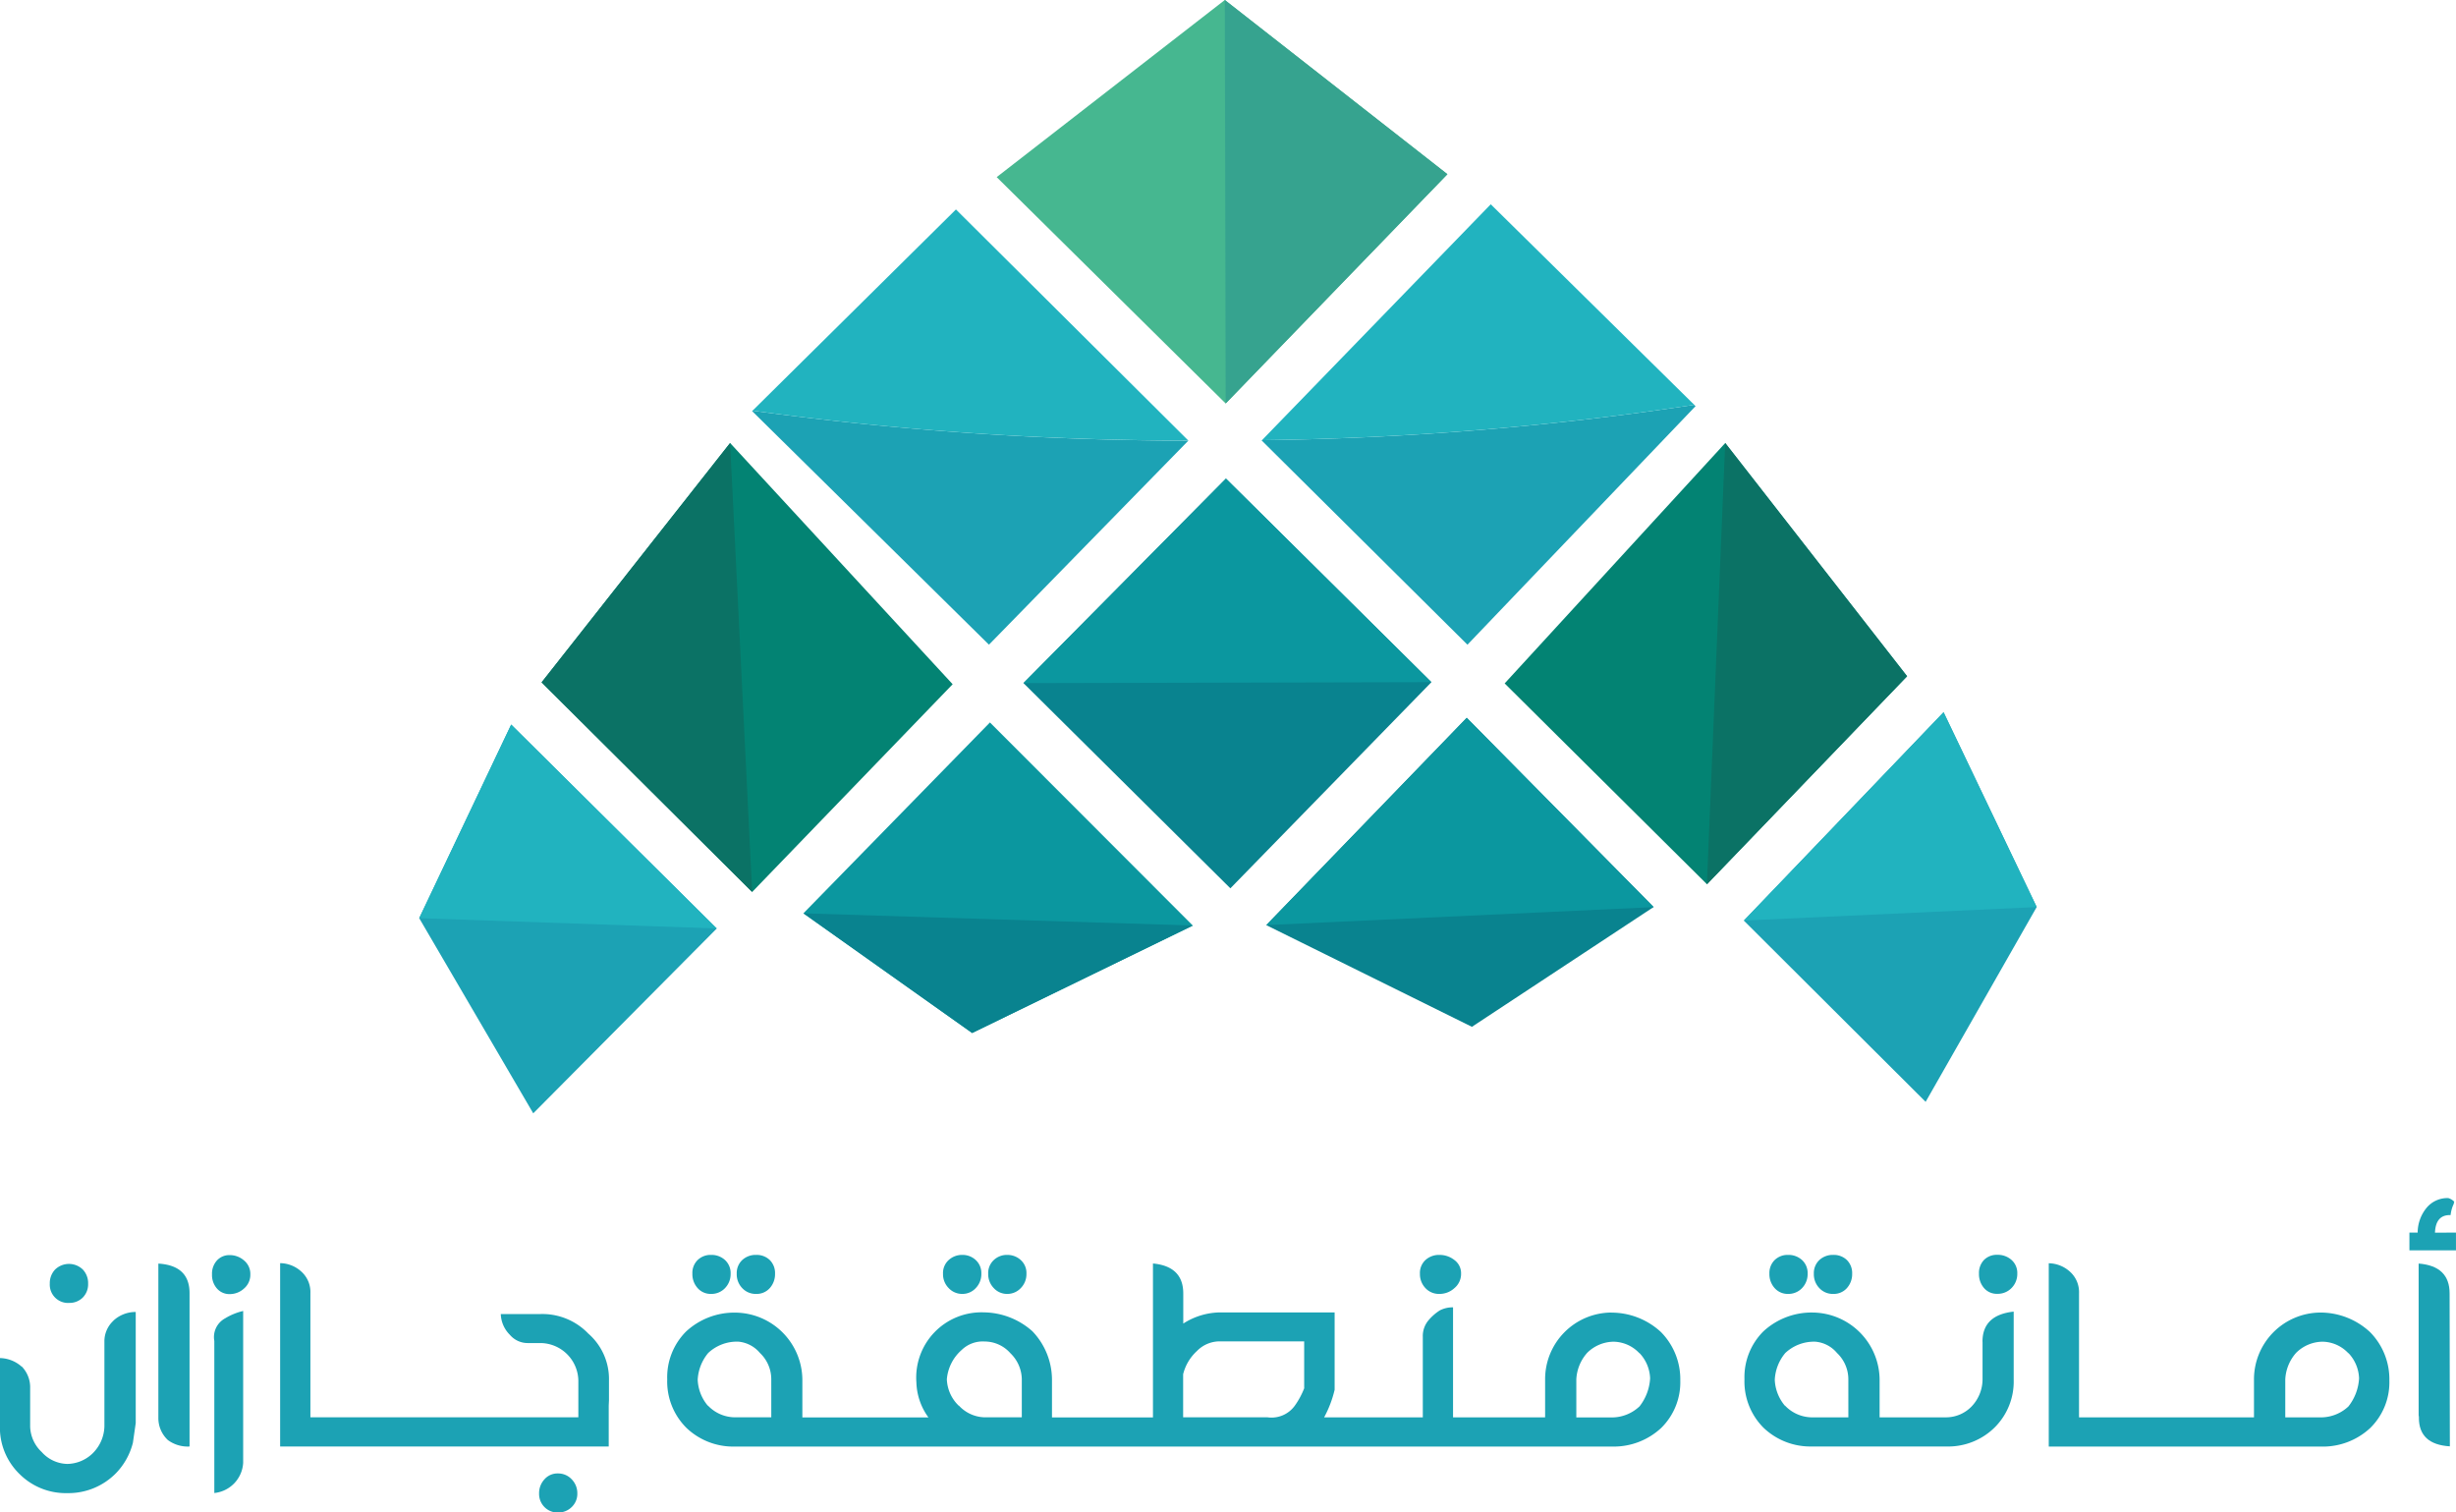 <svg xmlns="http://www.w3.org/2000/svg" xmlns:xlink="http://www.w3.org/1999/xlink" width="190.918" height="117.562" viewBox="0 0 190.918 117.562">
  <defs>
    <clipPath id="clip-path">
      <rect id="Rectangle_106" data-name="Rectangle 106" width="3.393" height="3.431"/>
    </clipPath>
  </defs>
  <g id="surface1" transform="translate(-73.09 -45)">
    <path id="Tracé_3571" data-name="Tracé 3571" d="M196.39,58.768l17.8,17.594,17.236-17.821L214.123,45Z" transform="translate(-45.822)" fill="#46b790"/>
    <path id="Tracé_3572" data-name="Tracé 3572" d="M200.043,98.131l-15.5,15.86L166.13,95.831l.031-.031a251.978,251.978,0,0,0,33.882,2.331" transform="translate(-34.576 -18.879)" fill="#1ca2b4"/>
    <path id="Tracé_3573" data-name="Tracé 3573" d="M262.9,95.181l-17.733,18.543-16-15.879.019-.019a241.848,241.848,0,0,0,33.605-2.746" transform="translate(-58.004 -18.611)" fill="#1ca2b4"/>
    <path id="Tracé_3574" data-name="Tracé 3574" d="M199.7,120.1l15.741-15.891,15.973,15.822-15.628,16.023Z" transform="translate(-47.052 -22.004)" fill="#09838f"/>
    <path id="Tracé_3575" data-name="Tracé 3575" d="M140.09,118.406,154.744,99.8l17.3,18.751L156.459,134.7Z" transform="translate(-24.899 -20.365)" fill="#038373"/>
    <path id="Tracé_3576" data-name="Tracé 3576" d="M259.23,118.488,276.378,99.8l14.138,18.128L274.958,134.1Z" transform="translate(-69.175 -20.365)" fill="#038373"/>
    <path id="Tracé_3577" data-name="Tracé 3577" d="M288.82,149.3l15.527-16.2,7.239,15.144-8.634,15.144Z" transform="translate(-80.172 -32.741)" fill="#1ca2b4"/>
    <path id="Tracé_3578" data-name="Tracé 3578" d="M229.74,149.908l15.584-16.118,14.528,14.71-14.126,9.312Z" transform="translate(-58.216 -32.997)" fill="#09838f"/>
    <path id="Tracé_3579" data-name="Tracé 3579" d="M172.48,149.206l14.5-14.836,15.772,15.791-17.154,8.351Z" transform="translate(-36.936 -33.213)" fill="#0b979f"/>
    <path id="Tracé_3580" data-name="Tracé 3580" d="M124.95,149.679,132.1,134.63l15.979,15.854-14.264,14.365Z" transform="translate(-19.273 -33.309)" fill="#1ca2b4"/>
    <path id="Tracé_3581" data-name="Tracé 3581" d="M200.065,88.875A250.906,250.906,0,0,1,166.19,86.55L182,70.91" transform="translate(-34.599 -9.629)" fill="#21b3bf"/>
    <path id="Tracé_3582" data-name="Tracé 3582" d="M262.815,85.86a242.817,242.817,0,0,1-33.605,2.746L246.993,70.27" transform="translate(-58.019 -9.391)" fill="#21b3bf"/>
    <path id="Tracé_3583" data-name="Tracé 3583" d="M224.61,45l.069,31.362,17.236-17.821" transform="translate(-56.309)" fill="#36a38f"/>
    <path id="Tracé_3584" data-name="Tracé 3584" d="M154.744,99.8l1.715,34.9L140.09,118.406" transform="translate(-24.899 -20.365)" fill="#0b7265"/>
    <path id="Tracé_3585" data-name="Tracé 3585" d="M124.95,149.679l23.13.8L132.1,134.63" transform="translate(-19.273 -33.309)" fill="#21b3bf"/>
    <path id="Tracé_3586" data-name="Tracé 3586" d="M172.48,157.98l30.269.949-17.154,8.351" transform="translate(-36.936 -41.987)" fill="#09838f"/>
    <path id="Tracé_3587" data-name="Tracé 3587" d="M199.7,120.1l31.714-.075L215.441,104.2" transform="translate(-47.052 -22.001)" fill="#0b979f"/>
    <path id="Tracé_3588" data-name="Tracé 3588" d="M285.67,99.8l-1.42,34.3,15.558-16.168" transform="translate(-78.473 -20.365)" fill="#0b7265"/>
    <path id="Tracé_3589" data-name="Tracé 3589" d="M229.74,149.911l30.111-1.4L245.324,133.8" transform="translate(-58.216 -33.001)" fill="#0b979f"/>
    <path id="Tracé_3590" data-name="Tracé 3590" d="M288.82,149.3l22.766-1.049-7.239-15.144" transform="translate(-80.172 -32.744)" fill="#21b3bf"/>
    <path id="Tracé_3591" data-name="Tracé 3591" d="M80.739,204.379a1.454,1.454,0,0,0,1.075-.415,1.468,1.468,0,0,0,.415-1.081,1.534,1.534,0,0,0-.415-1.1,1.548,1.548,0,0,0-2.149,0,1.534,1.534,0,0,0-.415,1.1,1.422,1.422,0,0,0,1.489,1.5" transform="translate(-2.289 -58.104)" fill="#1ca2b4"/>
    <path id="Tracé_3592" data-name="Tracé 3592" d="M81.906,207.975a2.168,2.168,0,0,0-.7,1.627v6.592a3.047,3.047,0,0,1-.9,2.074,2.884,2.884,0,0,1-1.986.836,2.734,2.734,0,0,1-1.986-.924,2.816,2.816,0,0,1-.9-1.979v-2.978a2.321,2.321,0,0,0-.66-1.7v.019a2.609,2.609,0,0,0-1.69-.666v5.278a5.031,5.031,0,0,0,1.508,3.72,5.089,5.089,0,0,0,3.733,1.5,5.179,5.179,0,0,0,3.789-1.558,5.232,5.232,0,0,0,1.307-2.356l.22-1.527v-8.64a2.532,2.532,0,0,0-1.747.685" transform="translate(0 -60.312)" fill="#1ca2b4"/>
    <path id="Tracé_3593" data-name="Tracé 3593" d="M92.68,201.31V213.3a2.335,2.335,0,0,0,.741,1.728,2.594,2.594,0,0,0,1.684.5V203.61c0-1.433-.8-2.2-2.426-2.3" transform="translate(-7.28 -58.09)" fill="#1ca2b4"/>
    <path id="Tracé_3594" data-name="Tracé 3594" d="M99.6,209.5v11.82a2.5,2.5,0,0,0,2.243-2.35v-11.8a4.742,4.742,0,0,0-1.4.572A1.654,1.654,0,0,0,99.6,209.5" transform="translate(-9.85 -60.267)" fill="#1ca2b4"/>
    <path id="Tracé_3595" data-name="Tracé 3595" d="M101.808,200.675a1.671,1.671,0,0,0-1.106-.415,1.3,1.3,0,0,0-1,.415,1.527,1.527,0,0,0-.383,1.081,1.585,1.585,0,0,0,.383,1.1,1.277,1.277,0,0,0,1,.434,1.629,1.629,0,0,0,1.106-.434,1.4,1.4,0,0,0,.49-1.1,1.354,1.354,0,0,0-.49-1.081" transform="translate(-9.748 -57.699)" fill="#1ca2b4"/>
    <g id="Groupe_63" data-name="Groupe 63" transform="translate(114.663 159.131)">
      <g id="Groupe_62" data-name="Groupe 62" clip-path="url(#clip-path)">
        <path id="Tracé_3596" data-name="Tracé 3596" d="M141.244,227.27a1.34,1.34,0,0,0-1.049.459,1.582,1.582,0,0,0-.415,1.093,1.45,1.45,0,0,0,.415,1.056,1.412,1.412,0,0,0,1.049.427,1.474,1.474,0,0,0,1.075-.427,1.417,1.417,0,0,0,.434-1.056,1.544,1.544,0,0,0-.434-1.093,1.431,1.431,0,0,0-1.075-.459" transform="translate(-139.447 -226.868)" fill="#1ca2b4"/>
      </g>
    </g>
    <path id="Tracé_3597" data-name="Tracé 3597" d="M131.71,206.739a4.95,4.95,0,0,0-3.695-1.527H124.9a2.374,2.374,0,0,0,.7,1.609,1.821,1.821,0,0,0,1.42.647h1a2.974,2.974,0,0,1,2.909,2.9v2.872H110.1v-9.652a2.131,2.131,0,0,0-.7-1.671,2.484,2.484,0,0,0-1.653-.66v14.251h25.543v-3.167l.019-.421V210.4a4.682,4.682,0,0,0-1.6-3.663" transform="translate(-12.881 -58.071)" fill="#1ca2b4"/>
    <path id="Tracé_3598" data-name="Tracé 3598" d="M165.738,203.269a1.364,1.364,0,0,0,1.062-.452,1.625,1.625,0,0,0,.408-1.118,1.425,1.425,0,0,0-.408-1.062,1.462,1.462,0,0,0-1.062-.4,1.528,1.528,0,0,0-1.081.4,1.391,1.391,0,0,0-.427,1.062,1.546,1.546,0,0,0,.427,1.118,1.423,1.423,0,0,0,1.081.452" transform="translate(-33.87 -57.692)" fill="#1ca2b4"/>
    <path id="Tracé_3599" data-name="Tracé 3599" d="M160.2,203.269a1.452,1.452,0,0,0,1.081-.452,1.561,1.561,0,0,0,.434-1.118,1.374,1.374,0,0,0-.434-1.062,1.55,1.55,0,0,0-1.081-.4,1.442,1.442,0,0,0-1.049.4,1.4,1.4,0,0,0-.408,1.062,1.614,1.614,0,0,0,.408,1.118,1.347,1.347,0,0,0,1.049.452" transform="translate(-31.83 -57.692)" fill="#1ca2b4"/>
    <path id="Tracé_3600" data-name="Tracé 3600" d="M196.817,203.269a1.427,1.427,0,0,0,1.056-.452,1.54,1.54,0,0,0,.44-1.118,1.357,1.357,0,0,0-.44-1.062,1.531,1.531,0,0,0-1.056-.4,1.479,1.479,0,0,0-1.043.4,1.374,1.374,0,0,0-.434,1.062,1.551,1.551,0,0,0,.434,1.118,1.39,1.39,0,0,0,1.043.452" transform="translate(-45.432 -57.692)" fill="#1ca2b4"/>
    <path id="Tracé_3601" data-name="Tracé 3601" d="M191.246,203.269a1.4,1.4,0,0,0,1.049-.452,1.561,1.561,0,0,0,.434-1.118,1.374,1.374,0,0,0-.434-1.062,1.5,1.5,0,0,0-1.049-.4,1.531,1.531,0,0,0-1.056.4,1.357,1.357,0,0,0-.44,1.062,1.53,1.53,0,0,0,.44,1.118,1.427,1.427,0,0,0,1.056.452" transform="translate(-43.354 -57.692)" fill="#1ca2b4"/>
    <path id="Tracé_3602" data-name="Tracé 3602" d="M250.264,203.269a1.708,1.708,0,0,0,1.169-.452,1.429,1.429,0,0,0,.515-1.118,1.27,1.27,0,0,0-.515-1.062,1.864,1.864,0,0,0-1.169-.4,1.555,1.555,0,0,0-1.087.4,1.369,1.369,0,0,0-.427,1.062,1.572,1.572,0,0,0,.427,1.118,1.427,1.427,0,0,0,1.087.452" transform="translate(-65.281 -57.692)" fill="#1ca2b4"/>
    <path id="Tracé_3603" data-name="Tracé 3603" d="M231.2,212.416a3.134,3.134,0,0,1-2.086.848H226.3V210.3a3.343,3.343,0,0,1,.848-2.061,2.957,2.957,0,0,1,2.048-.861,2.808,2.808,0,0,1,2.011.9v-.019a3,3,0,0,1,.829,1.967,3.879,3.879,0,0,1-.829,2.187m-26.052-1.439a6.125,6.125,0,0,1-.748,1.389,2.231,2.231,0,0,1-2.111.892h-6.56v-3.349a3.61,3.61,0,0,1,1.068-1.8,2.47,2.47,0,0,1,1.841-.754h6.5v3.626Zm-21.962,2.281h-2.909a2.815,2.815,0,0,1-1.986-.917v.019a3,3,0,0,1-.93-2.067,3.407,3.407,0,0,1,1.15-2.268,2.347,2.347,0,0,1,1.785-.66,2.68,2.68,0,0,1,2.011.917,2.866,2.866,0,0,1,.88,2v2.972Zm-19.473,0h-2.828a2.917,2.917,0,0,1-2.1-.917v.019a3.336,3.336,0,0,1-.792-2.023,3.533,3.533,0,0,1,.817-2.08,3.261,3.261,0,0,1,2.344-.88,2.478,2.478,0,0,1,1.678.88,2.81,2.81,0,0,1,.88,2.042Zm65.319-8.144a5.181,5.181,0,0,0-5.165,5.2v2.947h-7.157v-8.552a2.187,2.187,0,0,0-1.031.239,3.927,3.927,0,0,0-.848.735,1.892,1.892,0,0,0-.471,1.326v6.252h-7.672a8.624,8.624,0,0,0,.817-2.143V205.1h-8.866a5.422,5.422,0,0,0-2.9.867v-2.338q0-2.111-2.356-2.331v11.964H185.54V210.3a5.461,5.461,0,0,0-1.521-3.733,5.758,5.758,0,0,0-3.783-1.47A5.071,5.071,0,0,0,175,210.543a4.851,4.851,0,0,0,.936,2.721h-9.8v-2.947a5.257,5.257,0,0,0-5.215-5.2,5.516,5.516,0,0,0-3.82,1.464,5.023,5.023,0,0,0-1.47,3.726,5.08,5.08,0,0,0,1.514,3.789,5.267,5.267,0,0,0,3.739,1.433h68.228a5.408,5.408,0,0,0,3.77-1.433,4.964,4.964,0,0,0,1.5-3.695,5.216,5.216,0,0,0-1.5-3.77,5.655,5.655,0,0,0-3.846-1.514" transform="translate(-30.674 -58.086)" fill="#1ca2b4"/>
    <path id="Tracé_3604" data-name="Tracé 3604" d="M298.988,203.269a1.364,1.364,0,0,0,1.062-.452,1.625,1.625,0,0,0,.408-1.118,1.425,1.425,0,0,0-.408-1.062,1.462,1.462,0,0,0-1.062-.4,1.528,1.528,0,0,0-1.081.4,1.391,1.391,0,0,0-.427,1.062,1.546,1.546,0,0,0,.427,1.118,1.413,1.413,0,0,0,1.081.452" transform="translate(-83.39 -57.692)" fill="#1ca2b4"/>
    <path id="Tracé_3605" data-name="Tracé 3605" d="M293.438,203.269a1.452,1.452,0,0,0,1.081-.452,1.561,1.561,0,0,0,.434-1.118,1.374,1.374,0,0,0-.434-1.062,1.55,1.55,0,0,0-1.081-.4,1.442,1.442,0,0,0-1.049.4,1.425,1.425,0,0,0-.408,1.062,1.614,1.614,0,0,0,.408,1.118,1.356,1.356,0,0,0,1.049.452" transform="translate(-81.346 -57.692)" fill="#1ca2b4"/>
    <path id="Tracé_3606" data-name="Tracé 3606" d="M320.442,200.626a1.6,1.6,0,0,0-1.1-.4,1.4,1.4,0,0,0-1.043.4,1.463,1.463,0,0,0-.39,1.062,1.661,1.661,0,0,0,.39,1.118,1.307,1.307,0,0,0,1.043.452,1.494,1.494,0,0,0,1.1-.452,1.546,1.546,0,0,0,.446-1.118,1.35,1.35,0,0,0-.446-1.062" transform="translate(-90.983 -57.688)" fill="#1ca2b4"/>
    <path id="Tracé_3607" data-name="Tracé 3607" d="M296.971,215.469h-2.828a2.917,2.917,0,0,1-2.1-.917v.019a3.336,3.336,0,0,1-.792-2.023,3.492,3.492,0,0,1,.817-2.08,3.261,3.261,0,0,1,2.344-.88,2.466,2.466,0,0,1,1.678.88,2.82,2.82,0,0,1,.88,2.042Zm10.431-5.882v2.941a3.065,3.065,0,0,1-.867,2.111,2.767,2.767,0,0,1-1.967.829H299.4v-2.947a5.257,5.257,0,0,0-5.215-5.2,5.516,5.516,0,0,0-3.82,1.464,5.023,5.023,0,0,0-1.47,3.726A5.08,5.08,0,0,0,290.4,216.3a5.268,5.268,0,0,0,3.739,1.433h10.425a5.144,5.144,0,0,0,3.77-1.47,5.023,5.023,0,0,0,1.489-3.733V207.25c-1.615.176-2.426.949-2.426,2.338" transform="translate(-80.198 -60.297)" fill="#1ca2b4"/>
    <path id="Tracé_3608" data-name="Tracé 3608" d="M349.834,212.4a3.134,3.134,0,0,1-2.086.848h-2.821v-2.96a3.343,3.343,0,0,1,.848-2.061,2.957,2.957,0,0,1,2.048-.861,2.808,2.808,0,0,1,2.011.9v-.019a3,3,0,0,1,.829,1.967,3.878,3.878,0,0,1-.829,2.187m-2.168-7.3a5.192,5.192,0,0,0-5.172,5.2v2.947h-13.6V203.6a2.131,2.131,0,0,0-.7-1.671,2.515,2.515,0,0,0-1.653-.66v14.251h21.207a5.408,5.408,0,0,0,3.77-1.433,4.964,4.964,0,0,0,1.5-3.695,5.216,5.216,0,0,0-1.5-3.77,5.659,5.659,0,0,0-3.852-1.521" transform="translate(-94.19 -58.075)" fill="#1ca2b4"/>
    <path id="Tracé_3609" data-name="Tracé 3609" d="M373.146,195.893c.038-.93.44-1.389,1.213-1.364a2.742,2.742,0,0,1,.258-.9H374.6a.33.33,0,0,0,.038-.145,1.015,1.015,0,0,0-.459-.276,2.1,2.1,0,0,0-1.7.773,3.054,3.054,0,0,0-.679,1.91h-.641v1.376h3.619v-1.376" transform="translate(-110.772 -55.079)" fill="#1ca2b4"/>
    <path id="Tracé_3610" data-name="Tracé 3610" d="M372.3,201.31v11.8l.019.107v.075c0,1.389.8,2.124,2.407,2.224l-.019-11.889c0-1.42-.8-2.193-2.407-2.319" transform="translate(-111.196 -58.09)" fill="#1ca2b4"/>
  </g>
</svg>
